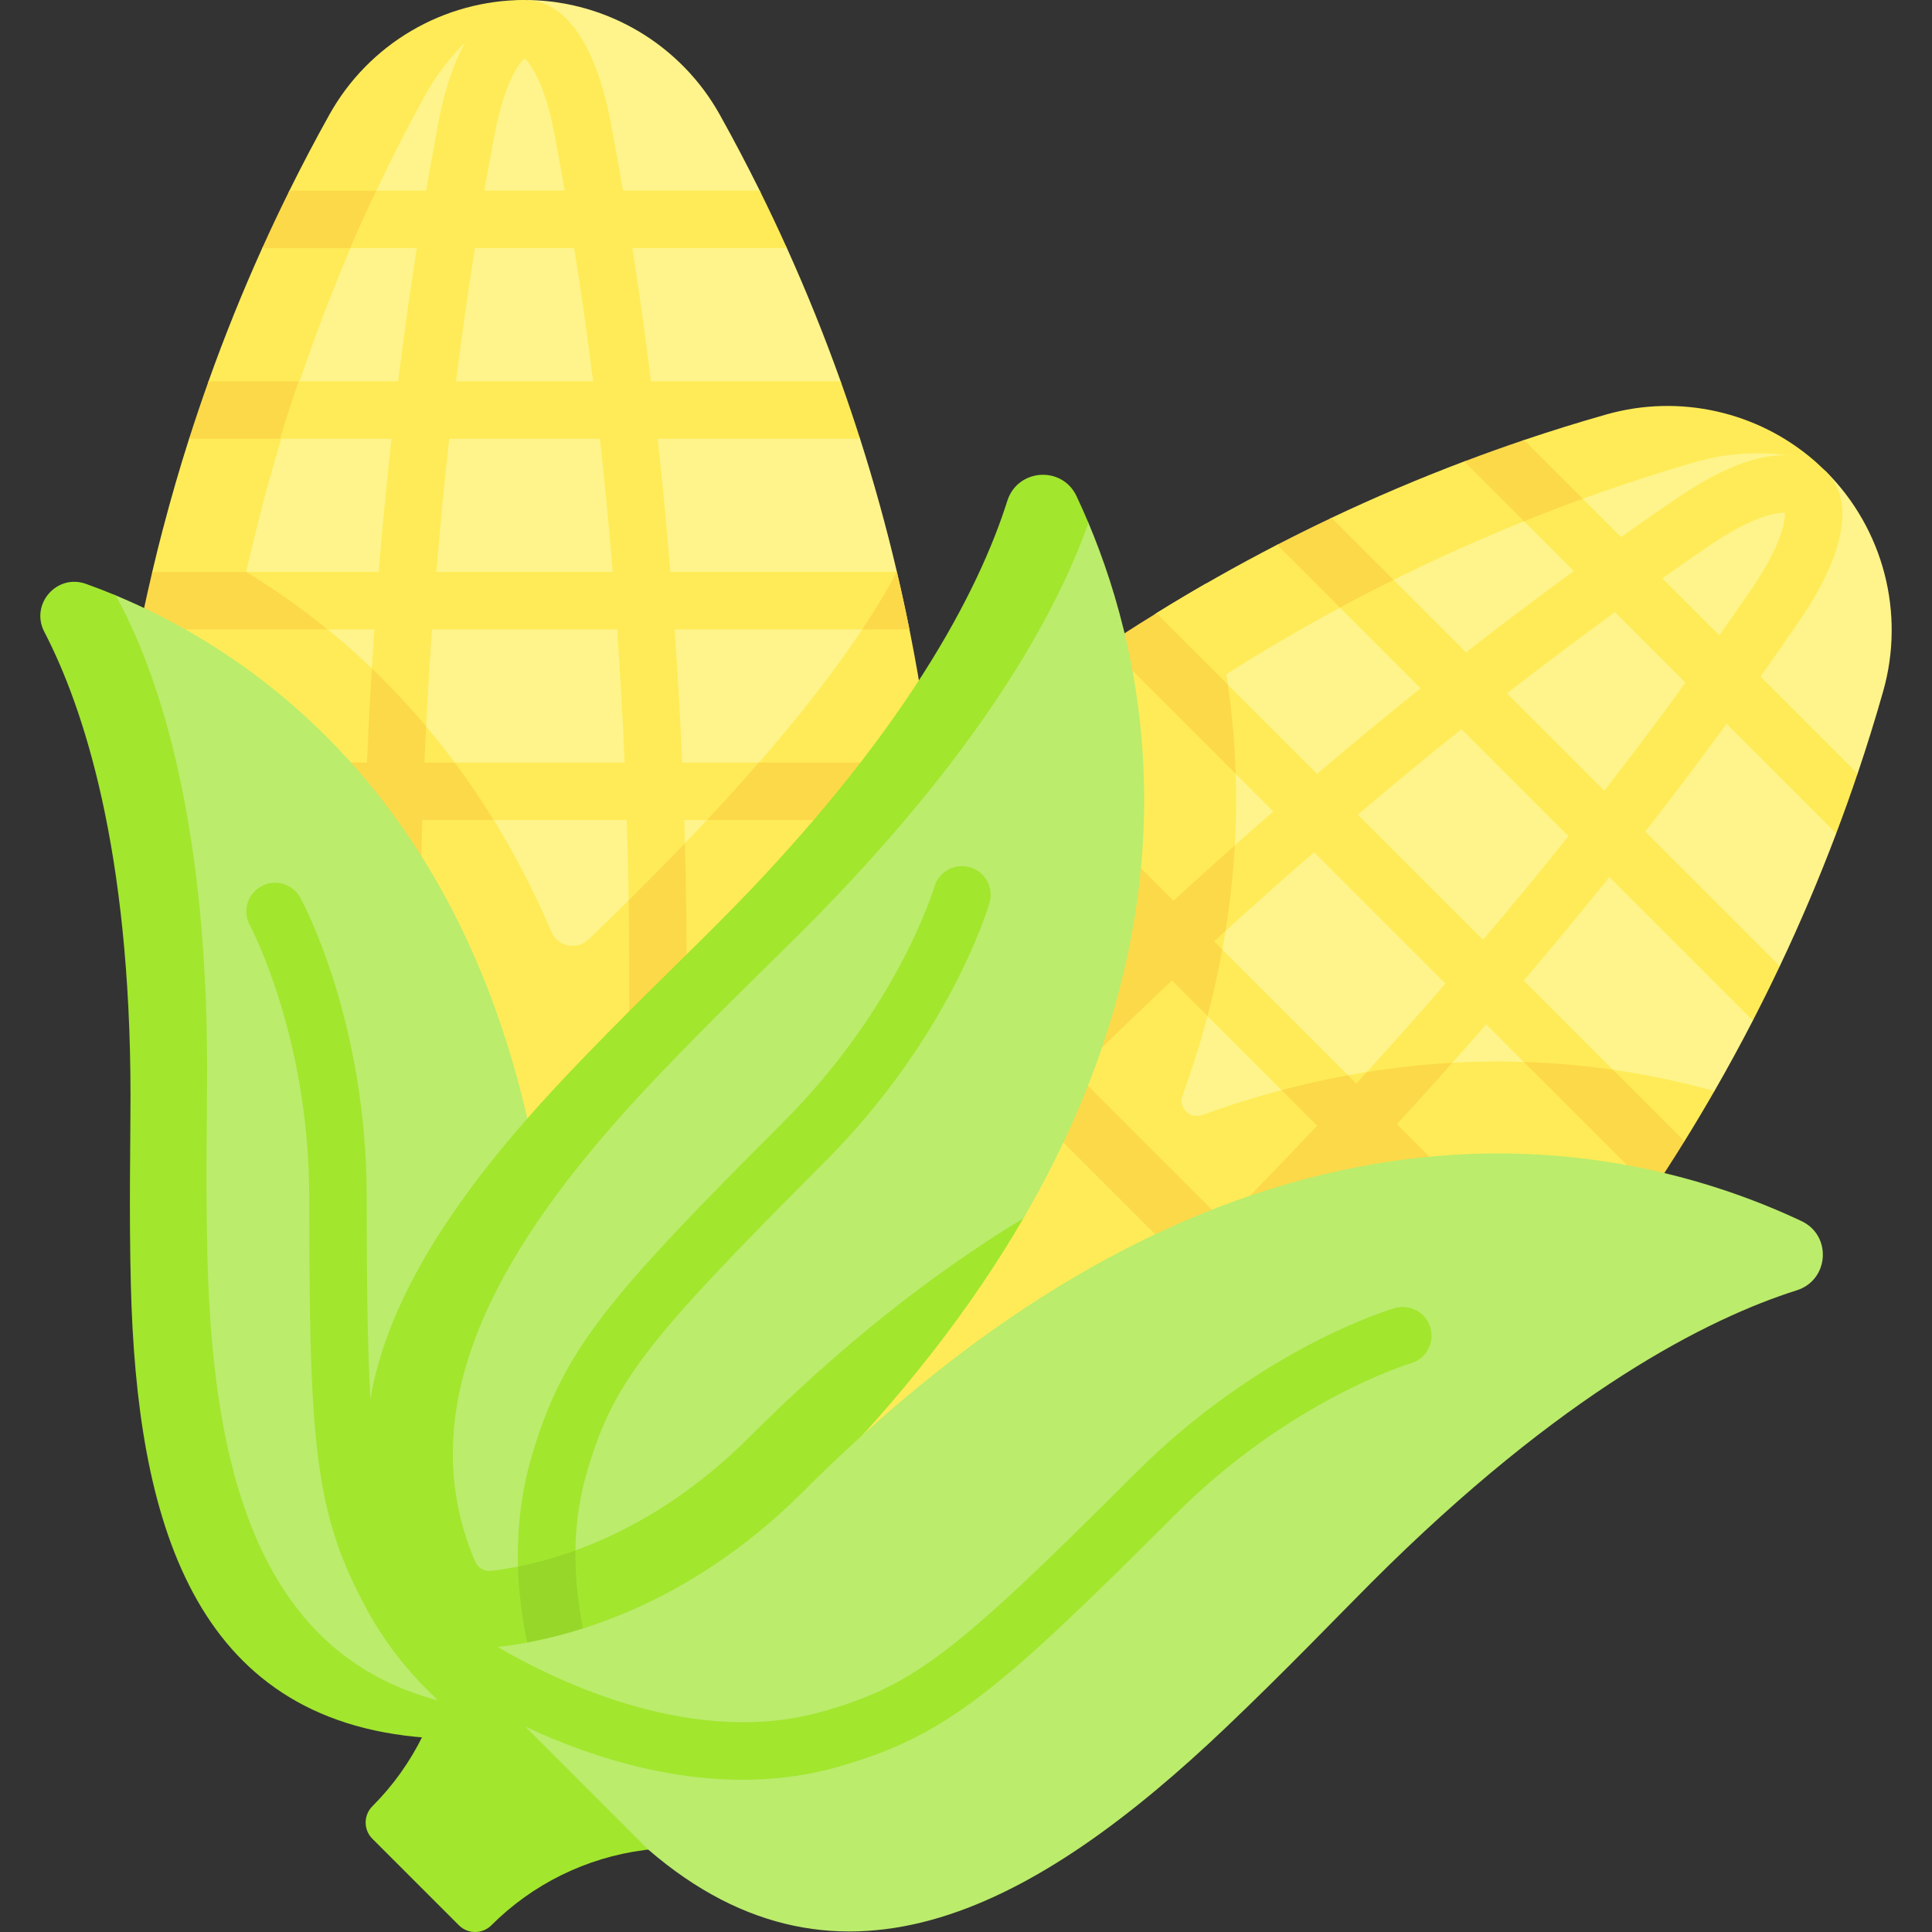 <svg id="Capa_1" enable-background="new 0 0 504.5 504.5" height="512" viewBox="0 0 504.5 504.5" width="512" xmlns="http://www.w3.org/2000/svg"><rect x="0" y="0" width="504.5" height="504.5" fill="#333333" stroke="none"/><g><g><path d="m136.977 452.112c-60.411 0-82.195-196.069-82.195-196.069 0-22.172-21.469-42.136-18.302-63.997 8.075-55.729 25.001-111.147 52.53-160.511 10.298-18.465 26.39-30.043 47.533-30.043.352 0 1.138-1.489 1.489-1.483 20.735.374 39.79 11.769 49.916 29.926 3.646 6.537 7.128 13.157 10.445 19.853 1.313 2.651-.984 4.826.278 7.501 1.098 2.328 5.756 5.154 6.814 7.498 5.148 11.408 9.832 23.012 14.034 34.783.977 2.736-2.496 5.636-1.571 8.389.756 2.249 5.918 4.348 6.639 6.608 3.658 11.465 6.868 23.069 9.625 34.782 0 0 1.234 21.956 2.885 31.75 4.265 25.299 9.441 48.42 9.441 74.18v87.273c-.002 60.412-49.149 109.56-109.561 109.56z" fill="#fef48b"/></g><path d="m246.08 234.9c-1.277-28.858-5.27-57.517-11.869-85.55-16.733 31.049-49.044 65.706-80.531 95.97-3.01 2.9-8.02 1.9-9.66-1.94-7.44-17.44-16.71-33.32-27.8-47.58-16.526-21.257-34.668-35.981-51.92-46.45 9.746-43.347 25.218-85.477 46.71-124.48 6.11-11.1 15.48-19.7 26.5-24.86-.18-.01-.35-.01-.53-.01-21.15 0-40.68 11.47-50.97 29.94-3.645 6.535-7.125 13.155-10.441 19.849-1.386 2.798 1.875 5.559.548 8.383-1.026 2.182-6.655 4.42-7.646 6.617-5.146 11.407-9.827 23.011-14.027 34.781-.97 2.717 4.975 5.527 4.056 8.261-.762 2.269-8.397 4.459-9.124 6.739-2.465 7.73-4.722 15.524-6.78 23.371-.002-.001-.004-.002-.006-.003-.956 3.654-1.91 7.47-2.835 11.412-.449 1.915 4.372 4.765 3.936 6.735-.665 3.003-6.574 5.159-7.2 8.264-1.623 8.056-3.092 16.406-4.301 24.788-3.16 21.86 22.59 44.73 22.59 66.9 0 0 21.79 196.07 82.2 196.07 27.38 0 52.43-10.09 71.66-26.75 8.32-7.21 15.55-15.65 21.38-25.04 10.47-16.78 16.52-36.58 16.52-57.77v-87.27c0-6.797-.15-13.597-.46-20.377z" fill="#ffeb57"/><path d="m244.69 214.14c-.45-5.01-.98-10.01-1.59-15h-64.97c-.49-11.67-1.15-23.27-1.95-34.79h58.426c-1.01-5.02-.396-15-.396-15h-59.16c-.95-11.71-2.05-23.32-3.31-34.78h52.84c-1.6-5.03-3.29-10.03-5.06-15h-49.53c-1.45-11.78-3.08-23.37-4.86-34.78l40.354-.002c-2.27-5.04-4.634-10.038-7.094-14.998h-35.72c-1.01-5.93-2.05-11.81-3.16-17.6-3.95-20.76-11.95-32.19-22.53-32.19s-18.59 11.43-22.54 32.19c-1.1 5.79-2.14 11.67-3.16 17.6h-25.7c-2.47 4.96-4.83 9.96-7.1 15h30.35c-1.78 11.41-3.41 23-4.87 34.78h-39.51c-1.78 4.97-3.47 9.97-5.07 15h42.84c-1.26 11.46-2.37 23.07-3.32 34.78h-49.15c-1.18 4.98-2.27 9.98-3.27 15h51.29c-.8 11.52-1.45 23.12-1.95 34.79h-63.26c.97 4.97 2.99 9.97 5.43 15h57.29c-.43 13.66-.65 27.39-.65 41.14v158.69c5.84 11.63 12.4 21.43 19.74 28.18h57.46c4.14 0 7.5-3.35 7.5-7.5v-179.37c0-13.75-.23-27.48-.65-41.14zm-115.51-179.15c2.53-13.28 6.29-18.48 7.8-19.76 1.5 1.28 5.27 6.48 7.8 19.76.93 4.88 1.81 9.82 2.68 14.8h-20.97c.87-4.98 1.76-9.92 2.69-14.8zm-5.17 29.8h25.93c1.81 11.4 3.46 22.99 4.94 34.78h-35.8c1.47-11.79 3.12-23.38 4.93-34.78zm-6.71 49.78h39.35c1.28 11.46 2.39 23.07 3.35 34.78h-46.05c.96-11.71 2.07-23.32 3.35-34.78zm-4.49 49.78h48.34c.8 11.52 1.47 23.12 1.97 34.79h-52.29c.5-11.67 1.17-23.27 1.98-34.79zm51.52 262.8h-54.7v-171.87c0-13.76.22-27.48.65-41.14h53.39c.43 13.66.66 27.38.66 41.14z" fill="#ffeb57"/><g fill="#fcd949"><path d="m179.33 255.28v188.31c-4.84 2.04-9.85 3.74-15 5.07v-193.38c0-6.74-.06-13.46-.16-20.18 4.94-4.89 9.86-9.87 14.68-14.91.31 11.66.48 23.37.48 35.09z"/><path d="m118.76 199.14c3.6 4.82 6.98 9.82 10.17 15h-18.65c-.43 13.66-.65 27.38-.65 41.14v181.97c-5.46-6.27-10.45-14.22-15-23.28v-158.69c0-13.75.22-27.48.65-41.14h-57.29c-2.44-5.03-4.46-10.03-5.43-15h63.26c.35-8.23.78-16.43 1.29-24.59 4.79 4.6 9.53 9.63 14.17 15.14-.17 3.14-.31 6.29-.45 9.45z"/><path d="m101.51 426.22c.74 1.16 1.49 2.3 2.24 3.4-.76-1.1-1.51-2.24-2.24-3.4z"/><path d="m85.52 164.35h-49.04c1.078-5.163 1.106-5.618 3.275-14.998l24.545-.002c6.94 4.23 14.09 9.19 21.22 15z"/><path d="m77.98 99.57c-1.71 4.97-3.33 9.97-4.86 15l-23.745.002c1.61-5.03 3.298-10.03 5.068-15z"/><path d="m98.24 49.79c-2.36 4.96-4.63 9.96-6.8 15h-22.969c2.27-5.04 4.638-10.041 7.098-15.001z"/><path d="m237.48 164.35h-12.33c3.37-5.07 6.41-10.08 9.06-15 1.17 4.98 2.26 9.98 3.27 15z"/><path d="m244.68 214.14h-60.08c4.65-4.97 9.19-9.98 13.56-15h44.93c.62 4.99 1.15 9.99 1.59 15z"/></g><path d="m145.539 366.823c0-141.951-72.045-193.302-115.305-211.341-2.714-1.132.135 1.368-2.328.484-7.627-2.737-14.628 5.312-10.895 12.504 10.166 19.59 21.957 52.802 21.957 117.447 0 11.66-1.012 29.874-.511 49.787 1.537 61.101 17.532 111.953 78.488 116.447l62.032 1.609s-33.438-28.533-33.438-86.937z" fill="#bbec6c"/><path d="m178.98 453.76h-67.77c-60.95-4.49-75.5-57.03-77.04-118.13-.5-19.91-.09-37.66-.09-49.32 0-64.65-12.35-101.75-22.52-121.34-3.73-7.19 3.27-15.24 10.9-12.5 2.46.88 5.06 1.88 7.77 3.02 10.39 18.86 23.85 56.33 23.85 123.82 0 11.66-.41 29.41.09 49.32 1.54 61.1 16.09 113.64 77.04 118.13h41.16c3.89 4.68 6.61 7 6.61 7z" fill="#a2e62e"/><g><path d="m189.824 479.001c-.383 0-.771-.029-1.161-.09-2.706-.421-66.557-10.847-92.542-58.06-13.95-25.346-15.367-43.125-15.367-108.163 0-42.14-15.353-70.789-15.507-71.074-1.98-3.632-.649-8.188 2.979-10.174 3.628-1.985 8.176-.667 10.17 2.958.708 1.288 17.357 32.089 17.357 78.29 0 66.393 1.768 79.599 13.508 100.93 22.397 40.694 81.123 50.378 81.713 50.471 4.089.644 6.886 4.479 6.246 8.569-.578 3.7-3.766 6.343-7.396 6.343z" fill="#a2e62e"/></g><path d="m156.196 443.781c-42.839-42.839-42.839-112.544 0-155.383l65.426-57.789c55.813-55.813 122.245-96.871 198.175-118.431 15.692-4.456 31.643-5.392 45.307 2.761 4.093 2.442 11.734 8.201 11.734 8.201 14.989 14.989 20.704 36.969 14.914 57.362-2.052 7.227-4.279 14.397-6.678 21.503l-6.474 4.708.887 10.915c-4.444 11.757-9.362 23.321-14.736 34.663l-6.055 3.875-.967 10.317c-3.209 6.217-6.558 12.361-10.043 18.426 0 0-11.806 9.103-15.498 14.916-18.164 28.599-34.642 57.993-58.705 82.056l-61.901 61.901c-42.842 42.839-112.547 42.839-155.386-.001z" fill="#fef48b"/><path d="m165.587 452.151c-3.253-2.574-6.385-5.367-9.39-8.372-42.837-42.837-42.837-112.543 0-155.38l61.9-61.9c24.077-24.077 52.55-42.477 81.167-60.648 1.498-.951 1.178-4.796 2.687-5.73 10.278-6.363 20.801-12.325 31.544-17.87 2.186-1.128 8.338 1.826 10.542.732 2.524-1.253 1.102-6.548 3.649-7.755 11.341-5.375 22.906-10.294 34.662-14.738 2.575-.973 9.603 2.522 12.196 1.594 2.614-.935.793-6.294 3.426-7.182 7.107-2.399 14.277-4.627 21.504-6.68 19.028-5.395 39.442-.778 54.27 12.042-10.119-2.638-20.973-2.574-31.438.481-76.764 22.401-147.354 64.255-204.128 121.028l-62.968 62.968c-40.545 40.545-43.882 104.242-9.623 147.41z" fill="#ffeb57"/><path d="m373.477 381.879-61.045 61.045c-42.869 42.869-112.658 43.931-155.775 1.312-43.296-42.796-43.449-112.847-.46-155.837l61.9-61.9c24.106-24.106 52.888-41.034 81.544-59.22 1.462-.928.837-6.247 2.309-7.159 4.332-2.682 8.709-5.293 13.126-7.832 6.314 22.705 10.076 50.919 6.032 83.234-2.123 16.986-6.24 33.841-12.309 50.544-1.155 3.179 1.931 6.266 5.111 5.111 16.703-6.07 33.559-10.186 50.544-12.309 32.322-4.038 60.532-.281 83.23 6.041-2.537 4.415-5.146 8.788-7.827 13.118l-7.838 3.349-.457 9.569c-6.536 9.819-13.446 19.393-20.717 28.696l-9.036.37-.446 11.363c-8.823 10.564-18.127 20.746-27.886 30.505z" fill="#ffeb57"/><path d="m370.86 370.283-40.588-40.588c8.224-8.294 16.32-16.674 24.275-25.138l39.746 39.746c3.224-3.861 6.385-7.771 9.475-11.738l-39.004-39.004c7.934-8.641 15.712-17.338 23.32-26.092l39.401 39.401c2.843-4.257 5.607-8.563 8.294-12.919l-37.888-37.888c7.651-8.994 15.104-18.017 22.352-27.061l37.482 37.479c2.425-4.688 4.767-9.418 7.023-14.191l-35.135-35.132c7.34-9.39 14.418-18.788 21.249-28.15l28.623 28.619c1.959-5.169 3.819-10.376 5.587-15.622l-25.336-25.336c3.486-4.929 6.923-9.85 10.253-14.75 11.908-17.508 14.34-31.282 6.845-38.778-.973-.973-3.09-2.878-3.09-2.878-1.227-.665-2.704-.691-4.142-.997-7.824-1.666-18.676 1.967-31.546 10.72-4.9 3.331-9.822 6.767-14.743 10.26l-18.272-18.272c-5.247 1.768-10.451 3.635-15.62 5.593l21.546 21.546c-9.362 6.831-18.753 13.916-28.15 21.248l-28.058-28.058c-4.773 2.256-9.504 4.596-14.192 7.022l30.406 30.406c-9.044 7.248-18.059 14.708-27.061 22.352l-34.889-34.889c-4.356 2.687-8.662 5.452-12.919 8.294l36.402 36.402c-8.747 7.616-17.451 15.387-26.092 23.32l-39.004-39.004c-3.967 3.09-7.877 6.251-11.738 9.475l39.754 39.754c-8.464 7.955-16.843 16.051-25.145 24.268l-40.588-40.588c-1.527 1.471-3.026 2.956-4.526 4.455l-6.116 6.116 40.595 40.595-121.106 121.107c-2.934 2.934-2.928 7.679 0 10.607l49.441 49.441c2.927 2.927 7.672 2.934 10.607 0l121.106-121.106 40.595 40.595 6.116-6.116c1.5-1.5 2.984-2.999 4.455-4.526zm75.625-227.894c11.257-7.651 17.628-8.648 19.587-8.485.163 1.959-.834 8.33-8.485 19.587-2.807 4.122-5.692 8.266-8.613 12.417l-14.906-14.906c4.151-2.921 8.295-5.806 12.417-8.613zm-24.784 17.459 18.427 18.427c-6.817 9.376-13.881 18.788-21.199 28.199l-25.428-25.428c9.412-7.318 18.824-14.382 28.2-21.198zm-40.064 30.547 27.945 27.945c-7.234 9.044-14.687 18.081-22.33 27.082l-32.697-32.697c9.008-7.637 18.038-15.097 27.082-22.33zm-38.495 32.131 34.316 34.316c-7.601 8.747-15.365 17.458-23.306 26.106l-37.123-37.123c8.654-7.934 17.359-15.705 26.113-23.299zm-37.109 33.516 37.901 37.901c-7.941 8.464-16.044 16.85-24.268 25.145l-38.778-38.778c8.301-8.216 16.688-16.32 25.145-24.268zm-112.748 189.484-38.834-38.834 115.803-115.803 38.834 38.834z" fill="#ffeb57"/><path d="m322.678 202.062-33.644-33.644c3.559-2.333 6.36-4.264 12.933-8.28l18.682 18.682c1.06 7.367 1.774 15.124 2.029 23.242z" fill="#fcd949"/><path d="m363.888 151.433c-4.702 2.326-9.362 4.738-13.98 7.234l-16.412-16.412c4.688-2.425 9.419-4.766 14.192-7.022z" fill="#fcd949"/><path d="m413.308 130.241c-5.148 1.867-10.26 3.826-15.337 5.876l-15.62-15.62c5.169-1.959 10.373-3.826 15.62-5.593z" fill="#fcd949"/><path d="m431.562 310.945-33.641-33.639c8.118.255 15.875.969 23.243 2.029l18.693 18.691c-.672 1.096-1.355 2.168-2.034 3.257-2.043 3.246-4.126 6.465-6.261 9.662z" fill="#fcd949"/><path d="m376.178 379.15c.587-.587 1.174-1.188 1.754-1.796l-47.659-47.659c8.224-8.294 16.32-16.674 24.275-25.138l46.81 46.81c2.691-3.215 5.734-6.923 9.482-11.731l-46.075-46.075c4.886-5.325 9.716-10.663 14.474-16.03-4.829.262-9.758.707-14.786 1.336-2.524.318-5.056.672-7.573 1.082-.905 1.004-1.817 2.001-2.729 2.998l-2.157-2.157c-5.791 1.054-11.568 2.348-17.331 3.882l9.27 9.27c-7.941 8.464-16.044 16.85-24.268 25.145l-38.778-38.778c8.301-8.217 16.688-16.32 25.145-24.268l9.27 9.27c1.534-5.763 2.828-11.54 3.882-17.331l-2.157-2.157c.997-.912 1.994-1.824 2.998-2.729.41-2.517.764-5.049 1.082-7.573.629-5.028 1.068-9.949 1.336-14.771-5.367 4.759-10.713 9.581-16.03 14.46l-46.075-46.075c-3.214 2.512-7.16 5.645-11.731 9.482l46.818 46.818c-8.464 7.955-16.843 16.051-25.145 24.268l-47.659-47.659c-.432.364-9.318 9.237-10.642 10.571l47.666 47.666-121.105 121.107c-2.934 2.934-2.928 7.679 0 10.607l49.441 49.441c2.927 2.927 7.672 2.934 10.607 0l121.106-121.106 47.666 47.666 6.116-6.116c.906-.906 1.804-1.818 2.702-2.73zm-182.893 66.376-38.834-38.834 115.803-115.803 38.834 38.834z" fill="#fcd949"/><path d="m119.832 502.745-22.599-22.599c-2.34-2.34-2.34-6.134 0-8.475 10.762-10.762 17.664-24.779 19.632-39.87l.142-1.091 42.28 7.393 9.981 44.868-1.091.142c-15.091 1.968-29.108 8.871-39.87 19.632-2.341 2.34-6.135 2.34-8.475 0z" fill="#a2e62e"/><path d="m206.076 388.383c18.112-18.112 35.918-35.558 47.722-52.735 4.389-6.388 13.436-17.502 13.436-17.502 46.142-79.369 32.277-145.285 16.988-181.616 0 0-4.838-3.243-5.871-5.431-3.776-8.002-7.902-2.977-10.573 5.458-7.276 22.975-31.125 55.389-81.038 105.302-9.003 9.003-19.085 25.582-34.073 41.343-45.99 48.364-76.453 95.22-32.858 145.754l49.517 54.073c0-.001-8.345-49.552 36.75-94.646z" fill="#bbec6c"/><g><path d="m153.162 384.773c6.805-23.464 14.919-34.085 62.012-81.178 32.765-32.765 42.802-66.415 43.213-67.831 1.155-3.979-1.134-8.14-5.111-9.294-3.978-1.155-8.139 1.134-9.294 5.111-.09.31-9.345 31.337-39.415 61.407-46.125 46.125-57.73 59.739-65.811 87.607-5.987 20.642-3.598 41.402 1.551 59.066 5.166-.209 10.342-.41 15.451-.961-5.173-16.14-7.989-35.33-2.596-53.927z" fill="#a2e62e"/></g><path d="m169.321 482.928c-.191-6.019.133-10.561 1.257-17.835 2.925-18.016 12.081-47.04 40.052-75.011 24.848-24.848 43.247-48.949 56.604-71.937-24.289 14.701-48.154 33.732-71.482 57.059-26.496 26.496-53.445 33.313-67.512 35.002-1.772.213-3.461-.781-4.162-2.422-18.226-42.687 8.647-85.729 47.278-126.357 14.991-15.754 29.013-29.154 38.014-38.155 46.909-46.909 66.606-83.451 74.851-106.743-1.039-2.468-2.082-4.789-3.115-6.981-3.776-8.005-15.394-7.191-18.067 1.237-7.276 22.974-26.382 61.158-76.297 111.072-9.001 9.001-23.023 22.401-38.014 38.155-45.99 48.366-75.321 100.155-31.728 150.692l52.326 52.326c.002.001-.002-.051-.005-.102z" fill="#a2e62e"/><path d="m155.758 438.702c-5.112.544-10.281.75-15.45.955-2.758-9.475-4.731-19.834-5.035-30.589 4.391-.87 9.454-2.199 14.991-4.214-.169 11.893 2.185 23.496 5.494 33.848z" fill="#97d729"/><path d="m209.892 389.344c116.477-116.477 216.774-91.125 260.54-70.474 8.002 3.776 7.193 15.396-1.242 18.067-22.975 7.276-61.158 26.387-111.071 76.3-9.003 9.003-22.397 23.023-38.159 38.011-48.364 45.99-100.161 75.316-150.695 31.721l-32.104-32.104-9.289-15.289 2.104-5.484c17.299-2.018 49.245-10.076 79.916-40.748z" fill="#bbec6c"/><g><path d="m368.407 355.992c-.523.156-31.629 9.624-61.419 39.414-46.125 46.125-59.736 57.728-87.603 65.811-30.66 8.895-61.582-.686-82.222-10.352l-20.216-20.216s4.9.389 13.032-.559c15.952 9.32 51.654 26.467 85.228 16.723 23.462-6.802 34.082-14.92 81.176-62.013 32.767-32.767 66.419-42.801 67.833-43.211 3.981-1.153 8.139 1.138 9.298 5.112 1.143 3.974-1.133 8.131-5.107 9.291z" fill="#a2e62e"/></g></g></svg>